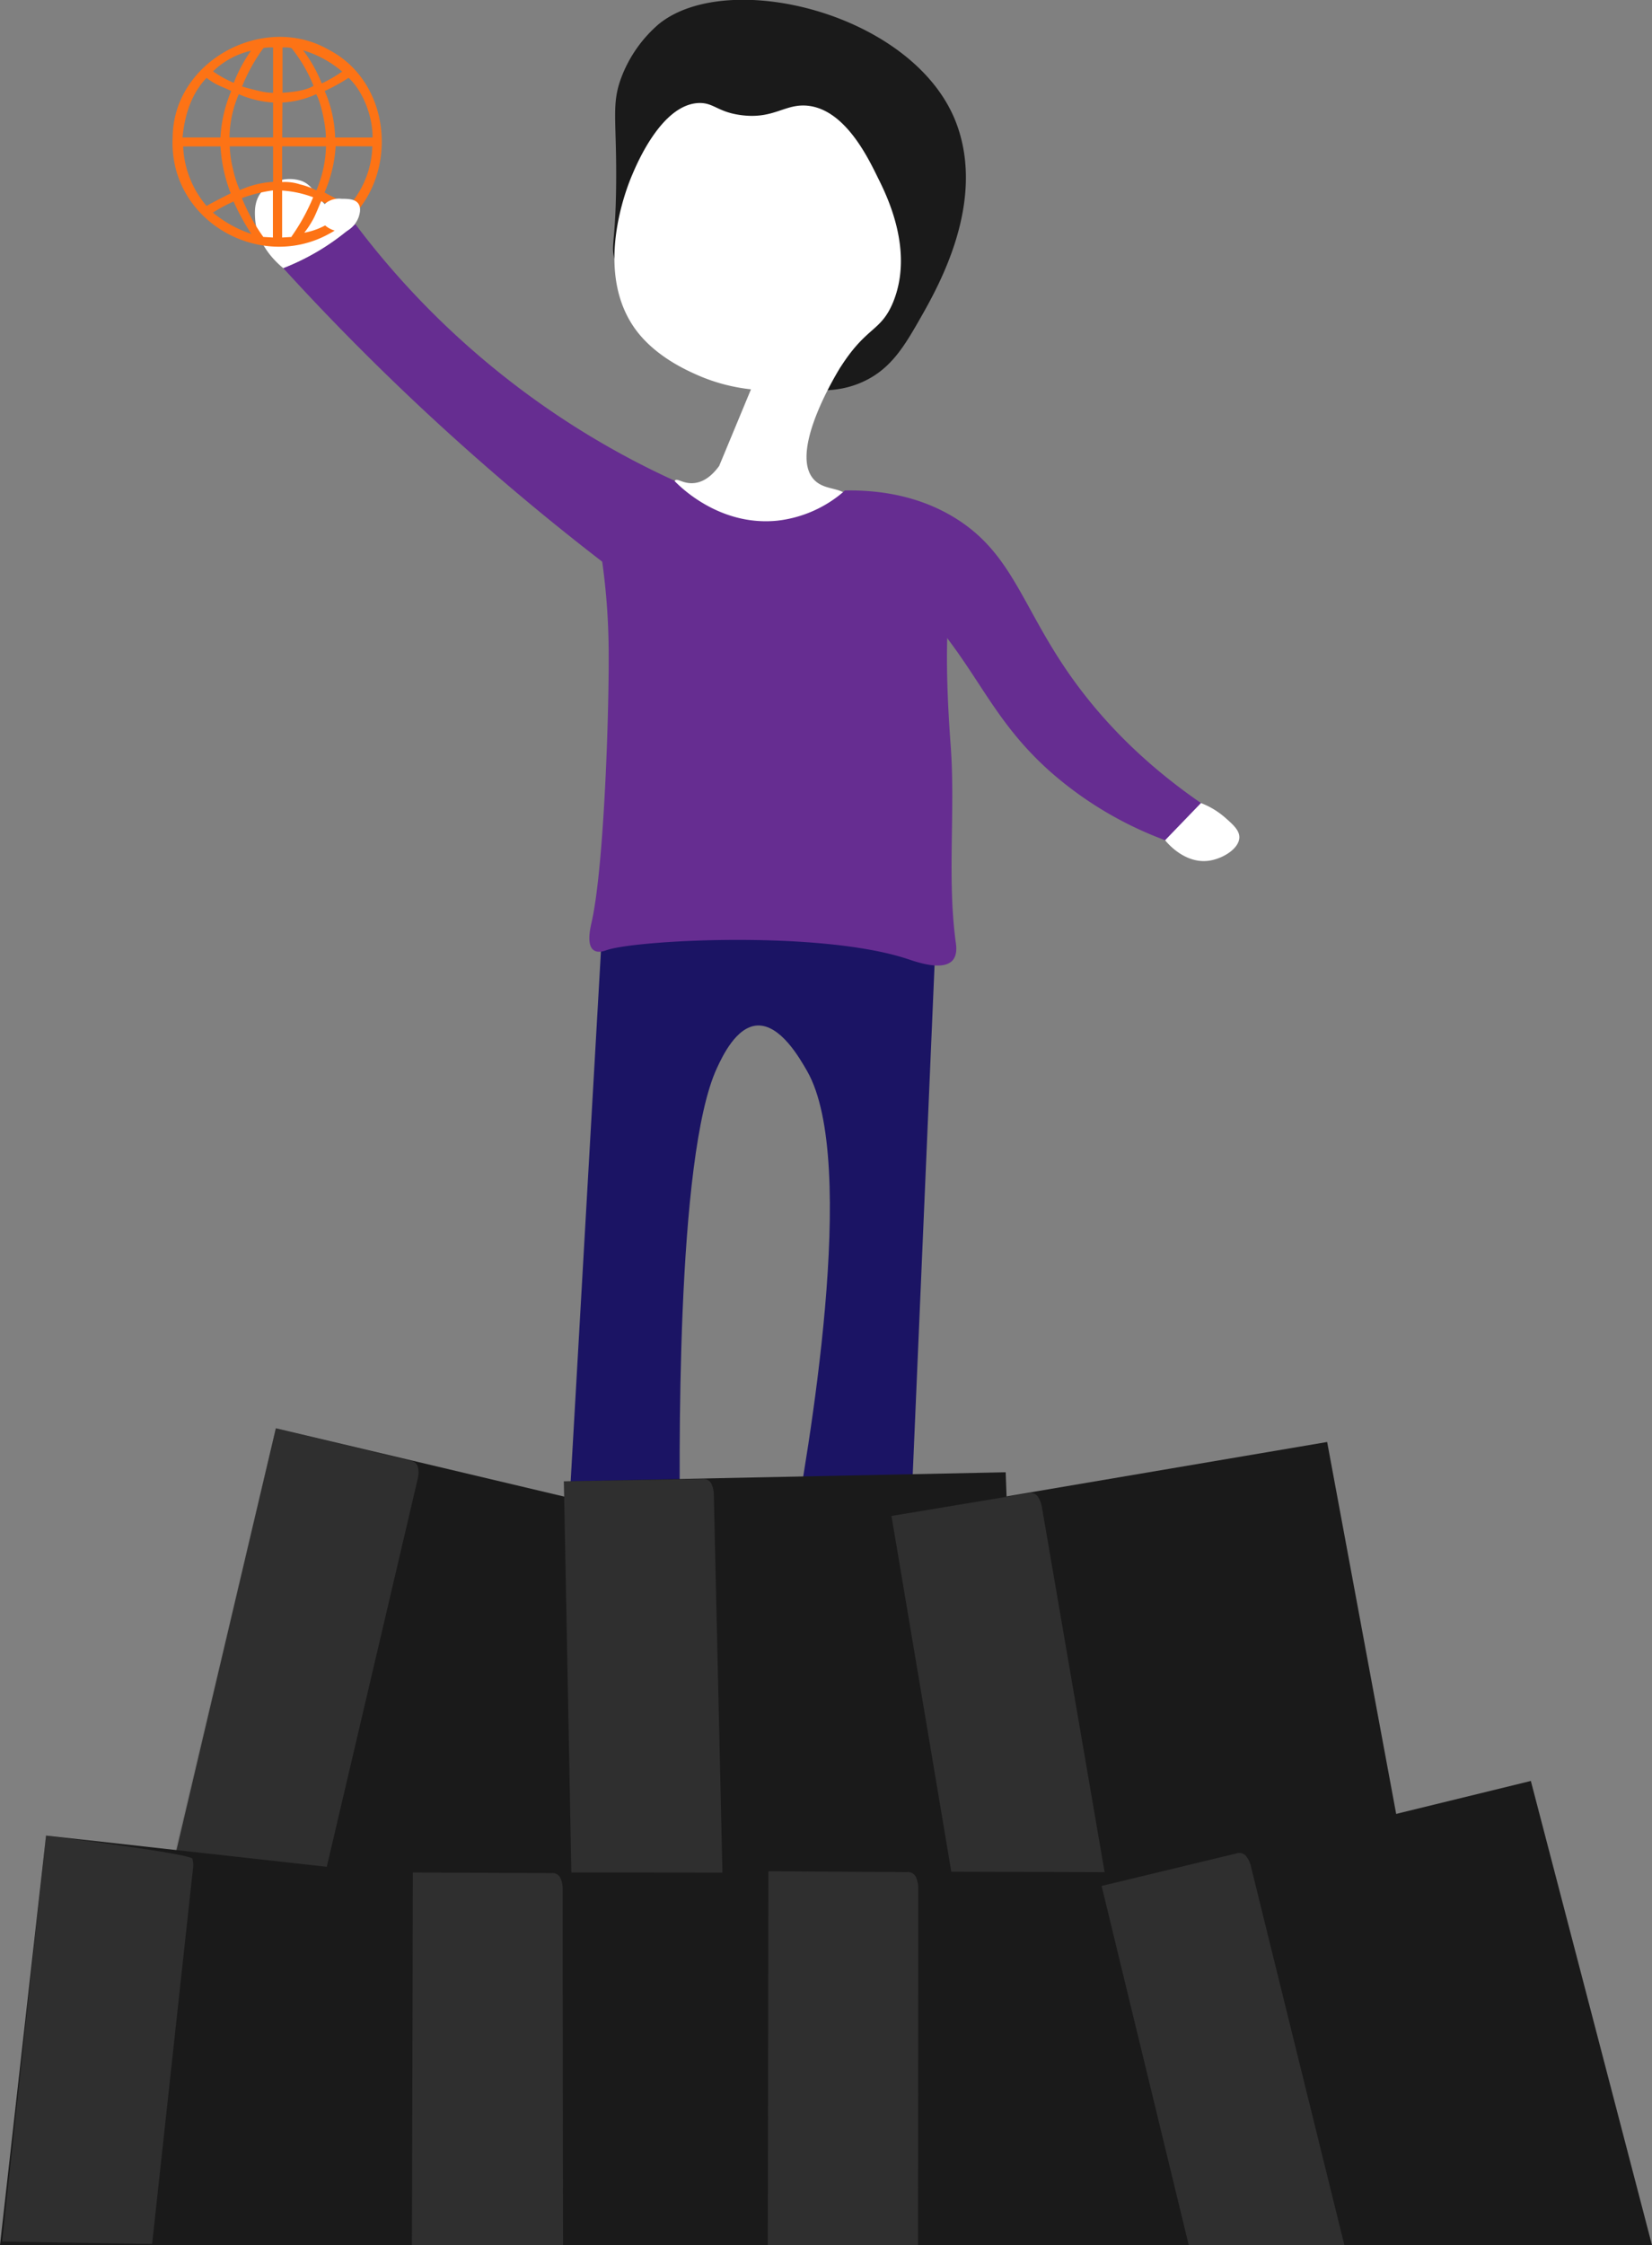 <svg xmlns="http://www.w3.org/2000/svg" viewBox="0 0 492.93 669.64"><rect x="0" y="0" width="492.93" height="669.64" fill="#808080" stroke="none"/><defs><style>.cls-1{fill:#1b1464;}.cls-2{fill:#fff;}.cls-3{fill:#1a1a1a;}.cls-4{fill:#666;isolation:isolate;opacity:0.28;}.cls-5{fill:#662d91;}.cls-6{fill:#fd7315;}</style></defs><g id="Capa_2" data-name="Capa 2"><g id="Capa_1-2" data-name="Capa 1"><path class="cls-1" d="M279.38,275.68q-4,93.27-8,186.53l-35.19-2c4.94-26.5,20.13-113.7,4.65-140.73-2.26-3.94-8-14-14.94-13.61-6.22.39-10.34,9.18-11.94,12.61C201.57,345,202.61,437.22,203,462.21l-33.85-.66,10.62-185.87Z"/><path class="cls-2" d="M84.55,80c-2-1.61-8-7-8.44-15-.1-1.89-.22-4.84,1.66-7.42A11.08,11.08,0,0,1,90.07,54c3.81,1.54,3.71,4.69,9.1,8.89A27.69,27.69,0,0,0,106,66.81a70,70,0,0,1-10.93,8.08A70.72,70.72,0,0,1,84.55,80Z"/><path class="cls-3" d="M82.31,426l128.31,30.39-30.8,139.74L49.35,565.84Q65.82,495.94,82.31,426Z"/><path class="cls-4" d="M124.81,438.21a6.63,6.63,0,0,1,.08,1,9.31,9.31,0,0,1-.22,1.74c-.26,1.14-13.56,57.86-31.72,135.27l-44.13-9.81Q65.55,496.23,82.28,426l40.15,9.66A2.64,2.64,0,0,1,124.81,438.21Z"/><path class="cls-3" d="M168.25,441.83l131.83-2.71,5.17,143-133.9,3.32Q169.79,513.63,168.25,441.83Z"/><path class="cls-4" d="M212.45,443a6.24,6.24,0,0,1,.32.95,9.22,9.22,0,0,1,.23,1.74c0,1.17,1.36,59.41,3.16,138.9L171,586.11q-1.36-72.14-2.75-144.28l41.29-.71A2.67,2.67,0,0,1,212.45,443Z"/><path class="cls-3" d="M13.74,547.48l131,14.57L132.36,669.64H0Z"/><path class="cls-4" d="M57.41,554.4a9.16,9.16,0,0,1,.2,1,7.14,7.14,0,0,1,0,1.76c-.13,1.05-5.22,47.86-12.22,112.12L.63,668.57l13.08-121.1C15.88,547.74,57,552.89,57.41,554.4Z"/><path class="cls-3" d="M123.22,558.44l131.86.14q.81,55.53,1.61,111.06H122.91Q123.07,614,123.22,558.44Z"/><path class="cls-4" d="M167.39,560.54a6.54,6.54,0,0,1,.3,1,7.51,7.51,0,0,1,.2,1.75c0,1.06,0,45.46.11,106.4H122.91q.15-55.6.28-111.2l41.3.19A2.65,2.65,0,0,1,167.39,560.54Z"/><path class="cls-3" d="M266,452.14l130-22.05,26.12,140.69-132,23Q278.1,522.94,266,452.14Z"/><path class="cls-4" d="M309.91,446.78a5.76,5.76,0,0,1,.46.89,8.86,8.86,0,0,1,.49,1.69c.2,1.15,10.07,58.56,23.53,136.92l-44.47,8.18Q278,523.3,266,452.15l40.74-6.77A2.64,2.64,0,0,1,309.91,446.78Z"/><path class="cls-3" d="M229.31,558.1l131.86.39q.7,55.57,1.4,111.15H229.1Z"/><path class="cls-4" d="M273.47,560.29a5.5,5.5,0,0,1,.3,1A7.24,7.24,0,0,1,274,563c0,1.06,0,45.57-.08,106.65H229.1l.18-111.54,41.3.27A2.65,2.65,0,0,1,273.47,560.29Z"/><path class="cls-3" d="M328.7,562.51l128.08-31.32,36.15,138.45H354.7Q341.69,616.07,328.7,562.51Z"/><path class="cls-4" d="M372.09,554a5.69,5.69,0,0,1,.52.85,7.66,7.66,0,0,1,.61,1.65c.24,1,11.91,48.31,27.92,113.12H354.7q-13-53.57-26-107.12l40.15-9.67A2.65,2.65,0,0,1,372.09,554Z"/><path class="cls-3" d="M185.44,23c-3.09,8.14-1.43,12.51-1.59,31.49s-1.82,18.36-.29,23.44c3.85,13,16,19.91,26.37,25.79,12.2,6.92,31.37,17.8,47.87,10,8.15-3.82,12.16-10.64,16.92-19,5.48-9.64,19.25-34.13,10.83-57.44-11.92-33-68.07-47.12-89-30.08A39.32,39.32,0,0,0,185.44,23Z"/><path class="cls-2" d="M188.6,52.24c-1.47,3.43-12.08,29.52,1.78,47,5.8,7.27,14.3,11.1,17.43,12.5a54.06,54.06,0,0,0,16.27,4.38q-4.74,11.43-9.49,22.85c-1.7,2.34-4.06,4.62-7.15,5.07-3.33.49-5.27-1.45-5.95-.78-1.71,1.68,4.91,19.23,20.16,23.7,10.18,3,21.58-.61,29.68-8.91,1.74-2.65,3.48-6.23,2.22-9.11-1.78-4.1-7.6-2.18-10.93-6.18-7.25-8.71,7.88-32.73,8-33l.94-1.42h0c7.34-11,11.36-9.61,14.92-18.18,6.36-15.54-2-32.08-4.59-37.26-3.08-6.3-9.85-20.11-20.75-21.35-6.91-.78-10.15,4.08-20,2.79-7.08-.92-8.16-3.78-12.7-3.61C197.47,31.21,190.09,48.7,188.6,52.24Z"/><path class="cls-5" d="M270.07,176.11c21.19,20.7,23.65,36.67,43.6,54.3a109.42,109.42,0,0,0,34,20.2,10.15,10.15,0,0,0,10.65-11.12c-20-13.78-32.18-28.14-39.76-39.14-13.77-20-16.74-35.36-33.41-45.75-11.59-7.22-24.05-8.46-33-8.31l-9.55,9.16A136,136,0,0,1,270.07,176.11Z"/><path class="cls-2" d="M347.65,250.61c.44.56,5.71,7.08,13,6.12,4.17-.56,9.12-3.61,9.15-7,0-2.11-1.85-3.76-4.22-5.85a24,24,0,0,0-7.23-4.36Z"/><path class="cls-5" d="M252.13,146.29l32.75,19.82c-.39,2.56-.93,6.35-1.39,10.95-.9,8.8-1.61,21.32.17,45.21,1.47,19.63-1.12,39.52,1.55,59,.12.87.51,3.53-1,5.2-2.95,3.23-10.82.42-13.35-.42-26.06-8.63-80.92-5.71-89.82-2.67-.56.19-2.6,1-3.92,0-2.2-1.58-.94-6.79-.58-8.37,3.83-17,5.34-65.64,5.05-83.12a199.78,199.78,0,0,0-1.9-24.36c-12.54-9.66-25.48-20.27-38.62-31.89A741.2,741.2,0,0,1,84.55,80a70.7,70.7,0,0,0,8.86-4.2,70.3,70.3,0,0,0,12.58-9,247.93,247.93,0,0,0,44.44,45.5,247.5,247.5,0,0,0,50.69,31c1.54,1.63,13.42,13.73,30.78,12A36.6,36.6,0,0,0,252.13,146.29Z"/><path id="Trazado_4" data-name="Trazado 4" class="cls-6" d="M51.52,41c-1.25,24.83,26,40.11,46.57,28.79,21-11,21.22-44-.09-55C78.69,3.74,51.66,18.15,51.52,41ZM69,27.14A40.92,40.92,0,0,0,65.78,41H54.47c.7-7.56,3.08-13.52,7.17-17.78A17.55,17.55,0,0,0,66,25.8c1,.43,2,.86,3,1.34Zm5.88-12a45,45,0,0,0-5.13,9.57,33,33,0,0,1-6.18-3.43,23.81,23.81,0,0,1,11.31-6.14Zm3.74-.83a13.73,13.73,0,0,1,2.86-.16V27.7a18.07,18.07,0,0,1-4.08-.56c-1.66-.35-3.43-.83-5.17-1.34a53.17,53.17,0,0,1,6.39-11.49Zm2.86,16.27V41h-13A33.78,33.78,0,0,1,71.25,28.1a30.4,30.4,0,0,0,10.18,2.48Zm0,13.08V54.24a28,28,0,0,0-9.93,2.48,32.45,32.45,0,0,1-2-6.17,32.79,32.79,0,0,1-1-6.89Zm-15.69,0a45.88,45.88,0,0,0,3.05,14c-4.49,2.25-6.87,3.53-7.19,3.78a29.14,29.14,0,0,1-7-17.75ZM81.43,56.79V70.84l-2.86-.17a55.63,55.63,0,0,1-6.39-11.58,44.25,44.25,0,0,1,9.25-2.3ZM69.7,60.1A67.74,67.74,0,0,0,75,69.77a35.3,35.3,0,0,1-11.47-6.36A45.17,45.17,0,0,1,69.7,60.1ZM87,70.68l-2.82.16v-14a32,32,0,0,1,9.26,2A59.68,59.68,0,0,1,87,70.53Zm15.1-7.27a21,21,0,0,1-11.31,6,26.66,26.66,0,0,0,2.39-3.56C94,64.58,95.35,61,95.84,60a46.2,46.2,0,0,1,6.26,3.31Zm9-19.75a28,28,0,0,1-7,17.75c-1.9-1.33-4.63-2.5-7.27-4a40,40,0,0,0,3.32-13.79Zm-13.82,0a36.19,36.19,0,0,1-2.88,13.13A21.21,21.21,0,0,0,89.54,55a14.51,14.51,0,0,0-5.35-.7V43.66Zm-13-13.08A28.13,28.13,0,0,0,94.34,28.1c1.43,2.28,3,9.93,2.88,12.91h-13Zm19.75-7.35c4.42,4.09,7.22,11.76,7.13,17.78H100a37.27,37.27,0,0,0-3.12-13.87,54.23,54.23,0,0,0,7.09-3.9Zm-1.84-1.95A42.43,42.43,0,0,1,96,24.89,40.72,40.72,0,0,0,90.44,15,32.21,32.21,0,0,1,102,21.27Zm-15.26-7a44.28,44.28,0,0,1,6.62,11.31c-1.65,1.09-4.78,1.79-9.25,2.08V14.15a10.28,10.28,0,0,1,2.65.16Z"/><path class="cls-2" d="M103,69.16a7.89,7.89,0,0,0,4-4.37c.25-.75.89-2.68-.09-4.07s-3.17-1.42-5-1.43a6.61,6.61,0,0,0-4.3,1,5.13,5.13,0,0,0-2.21,4.06C95.63,66.83,98.73,69.35,103,69.16Z"/></g></g></svg>